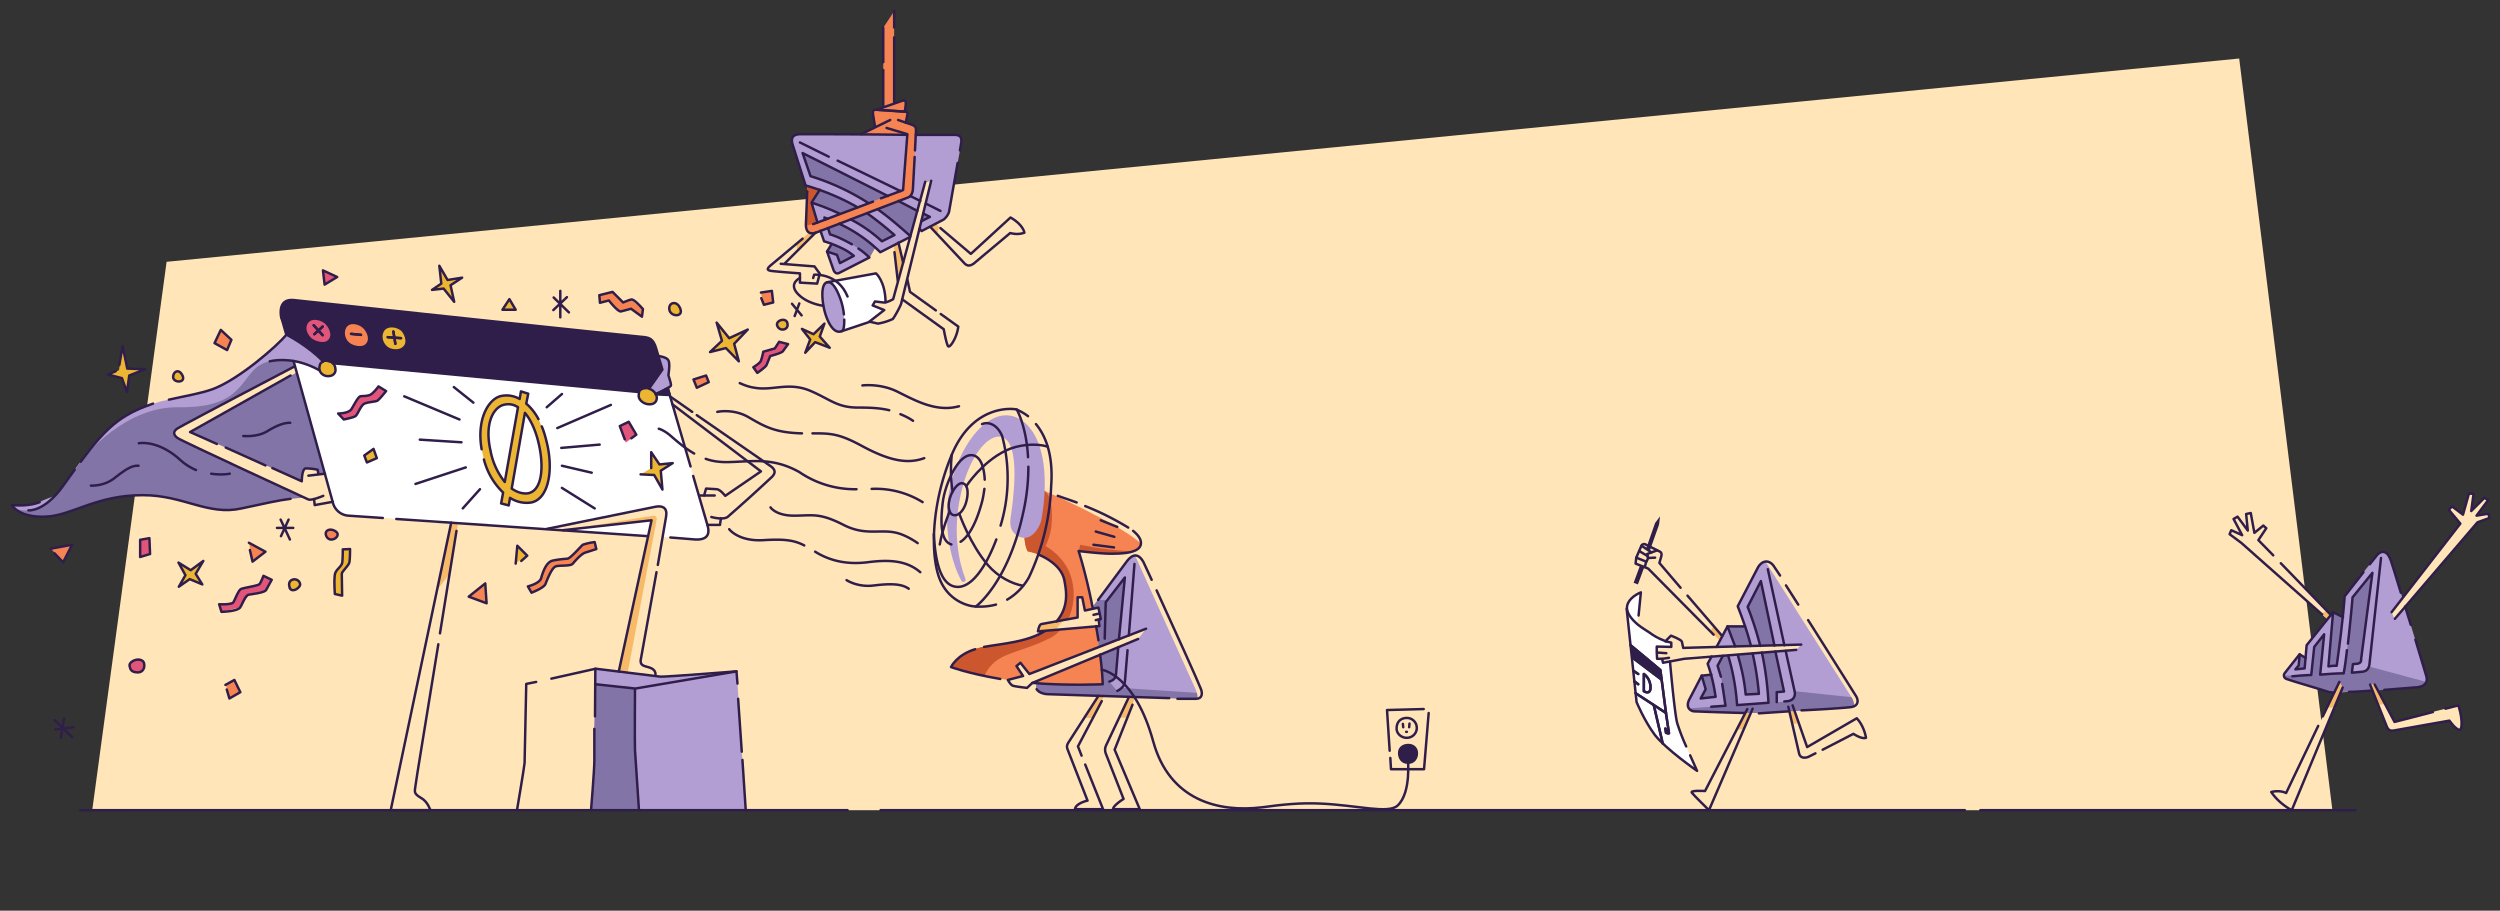 <svg xml:space="preserve" version="1.1" id="svg1490" width="756.3" height="275.5" xmlns="http://www.w3.org/2000/svg"><rect width="100%" height="100%" fill="#333333" stroke="none"/><style id="style1232">.st3{fill:#ffe5b8}.st4{fill:#b39ed3}.st5{fill:#8374a8}.st6{fill:#f58452}.st7{fill:#fff}.st9{fill:#e1557a}.st10{fill:#ecb532}.st11{fill:none;stroke:#2f1d4a;stroke-width:.75;stroke-linecap:round;stroke-linejoin:round;stroke-miterlimit:10}.st12{fill:#2f1d4a}.st13{fill:#f7ba69}.st14{fill:#cc562e}</style><path class="st3" d="M705.6 245.1H27.9L50.4 79.2l627-61.5z" id="bg_shape"/><g id="fill" transform="translate(-36 -223.6)"><path class="st4" d="M397.9 435h.3c.3-1.4-.7-3.3-.7-3.3l-18.1-40c-1.1 0-2 1-2.5 1.7l-8.8 11.7s-17.4 23.5-18 24.5c-1.1 1.6-.5 2.5-.5 2.5.7 1.1 2.4 1.5 3.2 1.5l36.9 1.2 2.5.1c3.1.1 5.3.2 5.7.1z" id="path1235"/><path class="st5" d="M397.9 435h.3c.1-.6 0-1.2-.1-1.8l-22.8-1.5c-.6.6-1.3 1-1.3 1l-2.4-2.9s1.8-.5 2-2l.7-8.4.2-2.5 1.8-18.6-5.2 6.8h-3l-18 24.5c-1.1 1.5-.5 2.5-.5 2.5.7 1.1 2.4 1.5 3.2 1.5h1.6l35.3 1.2 2.5.1c3.1.1 5.3.2 5.7.1z" id="path1237"/><path class="st4" d="M596.9 437.3c.1-1.4-.8-2.8-.8-2.8l-26-41c-.9 0-1.7.7-2.3 1.8l-6.1 11.7c.7 1.6 1.4 3.7 2.2 6h-5.3l-3.3 6.3-1.5 3-1.2 2.2 1 3.2-2.8.3-3.8 7.3c-1.2 2.5.6 3.4 1.6 3.5l15.2.5h4.4l9-.5 3.8-.2a553.4 553.4 0 0 0 15.9-1.3z" id="path1239"/><path class="st6" d="m356.9 414.1-5.4.5c-2.2 1.8-5.2 2.5-10.6 3.6-4.7 1-12.5.3-17.2 7 0 0 4.8 1.6 10 2.8 2.5.6 5 1 7.2 1.3l4.5-1.2-1.9-3 1.2-1 2.7 3.4 21-8.2c-.1-2-.5-4-.8-6.3zm-5.2-42.1-.2-.1s-.7.4-1.6 1.3c-1 1.1-2.4 3-3.2 6l-.4 1.7c-1.2 6.8.6 9.5.6 9.5s10.8 1.6 11.6 11.5c.3 4-.4 6.6-3 9.7l3.6-.6 3-.5-.1-6.1 1.4-.1.7 4 2.5-.6c-.1-1-3.5-14.7-4.3-17.3 0 0 11.5 1.4 16.5 0 1-.3 1.8-.7 2.1-1.3l.3-1c-5.9-5.7-28.5-15.8-29.5-16.1z" id="path1241"/><path class="st7" d="M528.1 407.8c-.2-2.5 2.3-4.2 4.2-5l-.7 7-.3 2.7c1.6 1.3 3.4 2.3 4.4 3a16 16 0 0 0 5.9 2.5v1.3h-4.3l-.1 1.7v1.9h1.6l.3 1.2 2.1-.4s1.4 15.9 2.1 18.7c.4 1.3 1.5 4.2 2.8 7l1.2 2.7 2 4.7s-9.4-6.7-12.7-11c-3.2-4.3-5.5-9.8-5.5-9.8l-3-28.2m-289.5-64.7-4.2-.3.3 1c0 1.5-1 2.2-2.4 2.2-1.2 0-3-1-3.1-2.6l.1-1.2-92.6-8.7c.6.6.8 1.4.8 2.2 0 .8-.6 1.8-2.3 1.7-1 0-2.1-.7-2.5-1.7l-.2-.1a25.4 25.4 0 0 0-7.7-2.8l12 43.2a5.2 5.2 0 0 0 4.6 3.6l10.4.7 4.1.3 76.1 5.2 6.7.4 7.5.5c5 .4 4.2-3 3.8-4.3l-4.3-14.8-.8-2.9-7-23.7" id="path1243"/><path class="st4" d="M132.7 335.6c.4 1.1 1.5 1.8 2.5 1.8 1.7 0 2.2-1 2.3-1.7 0-.8-.1-1.6-.8-2.2-.3-.3-.7-.5-1.2-.6-.7-.3-1.3-.2-1.8 0-4.6-4.8-11.1-8-11.1-8a73.5 73.5 0 0 1-22.3 16.4c-3.9 1.4-8.5 2-13.3 3.2l-2.3.5-2.5.8a34.9 34.9 0 0 0-10.5 5.1 57.4 57.4 0 0 0-11.4 12.4l-1.7 2.4-3.6 5-1.1 1.5-1.4 1.6h-.2c-1.5.3-4.4 1.7-4.4 1.7s-2.8 1.4-8.4.9c0 0 .3.6 1.2 1.3 1.4 1 4 2.4 8.9 2.2 8-.2 15.3-6.6 29.7-6.5 12.1 0 19.6 6.3 29.7 4 6.9-1.5 11.4-2.4 14.8-2.9 5.8-.7 12.5-.2 12.5-.2l-11.5-41.5c2.3.4 5 1.2 7.8 2.8z" id="path1245"/><path class="st5" d="M136.3 374.3s-6.7-.5-12.5.2c-3.4.5-7.9 1.4-14.8 2.9-10.1 2.3-17.6-4-29.7-4-14.4 0-21.7 6.3-29.7 6.5-4.8.2-7.5-1.1-8.9-2.2 1.3.2 2.7.4 4 .3 2.5-.2 5.2-2 7.6-4.2l1.6-1.6c3.6-4 6.2-8.5 6.4-8.9l.2-.3c1.8-2.2 13.6-16.4 29.4-16.2 17 .3 18.5-6.7 22.8-11.2 4.3-4.6 12-2.8 12-2.8z" id="path1247"/><path class="st4" d="m731.7 421.6-4.5 5.6c-.5.7-.3 1.5.5 1.8 1.2.5 12.3 3.7 13 4l1.4.2 4.5-.3 7-.4 3.7-.2 10-.8c2.1-.2 3.4-1.4 2.7-3.4l-6.4-21s-4.4-14.2-4.7-14.8c-.9-2-2.3-2.2-3.6-1l-2.4 3-7.6 9.6-.5 6.4-3-1.5-8 10s0 1.6-.3 3.8z" id="path1249"/><path d="m365.3 393.9 2 8.4 6.1-7.6c-4 0-8.1-.8-8.1-.8z" style="fill:none" id="path1251"/><path class="st9" d="M135 326.9c-1.1 1-3.7.5-5.2-.8-1.6-1.3-2.3-3.3-1.2-4.8 1.5-2.3 4.8-1 6 .3 1.2 1.3 2.2 3.8.5 5.3z" id="path1253"/><path class="st6" d="M146.7 328c-1.1 1-3.8.6-5.2-.5-1.6-1.3-2-3.6-1-5.2 1.4-2 4.6-1 5.8.4 1.2 1.3 2.2 3.8.4 5.3z" id="path1255"/><path class="st10" d="M158.1 328.7c-1.1 1-3.7 1-5-.2-1.7-1.4-2.1-3.6-1-5.2 1.2-1.9 4.5-1.4 5.9.2 1 1.2 1.9 3.8.1 5.2z" id="path1257"/><path class="st6" d="m348.3 430.2 20.5-8.5.8 9s-4.2.5-21.3-.5z" id="path1259"/><path class="st3" d="m368.4 411.4.2 1.6-13.2 1.1-5.3.5s.1-2 1-2.1l6.7-1.3 4.2-.8v-6l1.4-.1.7 4 4.2-.9.7 3.4zm392-.6 25-29.2 3.7-1.4-.3-1.2-3.6.6 3.5-4.8-1-.6-4 4 .6-5.2-1.4-.1-1.8 6.4-3.3-2.6-1 1 3.5 4.3-20.8 26.8zm-19.2-1.2-1.1 1.3-1.5-1.3-.4-.3-24.2-21.6-3.6-2.6.6-1.2 3.3 1.5-2.6-4.9 1.2-.7 3 4.2-.4-5 1.3-.3 1.2 6 2.7-2.2.8.8-2.3 3.6 4.5 4.6 2.4 2.5 13.8 14.2z" id="path1261"/><path class="st5" d="m733.5 422.6-.3 3.2-2.8.3 1-1.2.2-3.3zm11.3-12.3-1.9 14.6-2.5.3c.8-7.5 1.4-16.4 1.4-16.4zm-6.9 17.3 1.2-12.1-3 3.8-.9 8.5zm7.1-.4c.4-2 .7-4.3 1-6.9l.3-2c.8-6.9 1.4-14 1.4-14l6-7.4-3.4 26c0 .8 0 1.3-1.2 1.5h-1.3l-.3 2.7zm-172.2-8.4-4-19.4-4 7.8c1.2 3 2.6 7 3.8 11.8zm-6.6 2.4a89 89 0 0 1 2 12.3l-4.1.3c-.5-4.6-1.4-8.7-2.4-12.2z" id="path1263"/><path class="st3" d="M600.5 446.8c-1.3.5-3.8-1.2-3.8-1.2l-9.3 4.8-2.2 1a91.7 91.7 0 0 1-2.2 1.2c-1.4.5-2.4.1-2.7-1l-2.1-9-1.2-5.2 1.3-.4 1.9 5.4 2.5 7.2 15-8.7c2.3 2.4 2.8 6 2.8 6zm-34.2-8.8-2.7 6.1-10.7 24.6s-4.5-4.4-5.2-5.3c-.6-.8 4-.5 4-.5l9.5-18.5 3.3-6.3z" id="path1265"/><path class="st5" d="M553.7 427.8c.5 1.8 1 4 1.3 6.6l-4.5.5 1.5-2.8-1.2-4zm10.2-14.7a94.5 94.5 0 0 1 1.8 6h-4.8l-2.3-6z" id="path1267"/><path class="st11" d="m529.3 418.8 9 7.5 1.7 13-9.2-6" id="path1269"/><path class="st12" d="m529.3 418.8 9 7.5.4 3.4-9-6.8z" id="path1271"/><path class="st11" d="m536.3 436.9 2.7 11.6m1-9.1.9 6m-.9-.1-.2-1.3 1 1.5zm-6.7-17.8v5.2s1.8 1.2 2-.8c.2-3-2-4.4-2-4.4zm-2.9 2.2 1.2.9m-1.5-4.1 1.5 1" id="path1273"/><path class="st3" d="m557 416-.7 1.5-1.9-2-1-1-18.7-19-3.9-1.4.2-1.8 1.6-3.7c.2-.3.6-.6 1.2-.3l4.4 2.2c.5.3.5.7.4 1.3l-.6 2.1 6.4 7.5 2 2.4 8 9.2zm-174.3-2.2-35.3 13.7-2.7-3.4-1.2 1 2 3-4.6 1.2s.7 1.3 1.4 1.7c.7.3 4.4.7 4.4.7l1.6-1.5 32-13.3zm-6.8 51.5-5.4-13.9c-.4-1.3 0-1.8.4-3l3.6-7.7 3-6.3 2 .1-.9 2.3-1.5 3.9-3.9 9.6 7.6 18.1h-8.1c0-1.3 3.2-3.1 3.2-3.1zM239.4 345.8l26.8 20.3-10.8 7.5s-1.6-2-2.5-2l-3.3-.3-.6 2.1h-1.6l2.6 9h3.8l.3-2c.8 0 1.5-.1 2-.4l13.5-12.2c1.3-1.3 1-2.3-.8-3.4l-30-20.8zm-114.2-11.4s-33.4 17.5-35.5 18.8c-1.5 1-1.2 2 0 2.9s38.7 18.2 39.6 18.6c.3.1 1 0 1.7-.2l.2 1.9 5.5-1-2.4-8.5-2 .3-.2-1.5s-2.5-.5-3.6-.4c-1.1.1-1.2 3.9-1.2 3.9l-9-4-24.7-10.9 30.3-17 1.8-1zm49.4 47.4-.4 2.3-1 5.8-11.6 72c-.2 1.3-.3 2 1.8 3 2 1.2 2.8 3.8 2.8 3.8h-12l16.6-78.8 1.7-8.2zm63-2-2.7 14.7-.4 2.2-4.7 26.7c0 .8.1 1.4 1.5 1.8 1 .2 3 .6 3 2.4v.5l-8.4-1-2.7-.4 9.6-44.3.2-1.3-26.7 2.9-4.9-.3 32.8-6.8c2-.4 3.8.2 3.3 3z" id="path1275"/><path class="st4" d="M261.6 468.7h-46.8s1-12.1 1-15v-9.6l.1-3.8.2-9.6v-4.8l19.7 2.4c1.5.1 23-1.6 23-1.6l.3 3.7.3 4.6 1 16 .2 2.5z" id="path1277"/><path class="st11" d="m130.9 322 2.7 3m-2.5-.3 2.5-2.3m8.6 2.2 3 .3m9.8-1 .6 3.7m-2.3-2 4 .3" id="path1279"/><path class="st10" d="M182.4 362.6a21 21 0 0 0 5.8 10l-.6 3.3 2.3.6.4-2.3a9.1 9.1 0 0 0 6.5 1.4c5.1-1.1 6.8-9.7 4.5-18.6-.4-1.6-.8-3-1.4-4.4l-1-2.2c-1-1.9-2.3-3.5-3.7-4.7l.6-3-2.2-.7-.4 2.3a7.9 7.9 0 0 0-5.6-.9c-3.7.8-7.5 6.8-5.9 16.1zm2-2.6c-2-8.8 1.2-13.5 4.3-14 1.4-.3 2.8 0 4 .8l-4 22.6a21.4 21.4 0 0 1-4.3-9.4zm11.5 12.8c-1.5.3-3.4-.2-5.1-1.4l4-22.9c1.7 2 3.2 5.2 4.1 9 1.8 7.5 1 14.4-3 15.3z" id="path1281"/><path class="st3" d="m364.3 454.9 5.3 13.5h-8.4c.2-1.8 3.8-2.6 3.8-2.6l-6-15.4c-.4-1-.2-1.5.3-2.4l4.6-7.1 4.4-6.8h1.8l-.8 1.5-2.7 5.2-4.5 8.6 1 2.8z" id="path1283"/><path class="st5" d="m753.6 432.5 3.7-.2 10-.8c1.4-.1 2.4-.7 2.7-1.6l-17.4-4.7c-.2 1.6-2.5 1.7-2.5 1.7L727 428c0 .4.3.7.8 1l13 3.8c.6.2 1 .3 1.4.2l4.5-.2c2 0 4.5-.2 7-.4z" id="path1285"/><path class="st3" d="M780 444.4c-1.2-.2-3-2.8-3-2.8l-17 3c-1 .2-1.6-.4-1.9-1l-2.6-6.8-2.4-6.1h1.3l3.2 6 2.8 5.2 19.3-4.9s.5 1.4.8 3.2c.3 2 .3 4.2-.4 4.2zm-35.3-12.8-2.5 6-12.9 31.1s-3.8-1.9-6.2-5.6c0 0 2.4-.6 4.5.3l12.4-25.7 3.7-7.8z" id="path1287"/><path class="st4" d="M234.4 342.8c.2.3.3.7.3 1 0 1.5-1 2.2-2.4 2.1-1.2 0-3-1-3.1-2.5l.1-1.2c.3-.8 1.1-1.2 2.2-1.2l.9.1 4-5.7-1.2-4s2.5.2 3 1.2c.6 1 0 4.6 0 4.6l.8 3c.1.6-4.6 2.6-4.6 2.6z" id="path1289"/><path class="st10" d="M229.3 342.3c.3-.9 1.1-1.3 2.2-1.3l1 .1c1.1.4 2.1 1.5 2.2 2.8 0 1.4-1 2.1-2.4 2-1.2 0-3-1-3.1-2.5l.1-1.1m-92.6-8.8c-.3-.3-.7-.5-1.2-.6-.7-.2-1.3-.2-1.8 0-.6.3-1 .9-1 1.4-.5 1.8 1 3.1 2.5 3.1 1.7 0 2.2-1 2.3-1.7 0-.8-.1-1.6-.8-2.2z" id="path1291"/><path class="st3" d="m579.4 420.2-33.9 2.7-6.4 1.2-.3-1.2h-1.5l-.1-2v-1.7l4.4.1V418l-1.8-.4 1.7-1.7s3 1.1 3.3 1.8l.4 1.9 35.7-1z" id="path1293"/><path class="st13" d="m174.6 381.8-.4 2.3-2.1 13-3.9 5 4.3-20.4z" id="path1295"/><path class="st14" d="m351.5 414.6 5.4-.5c-1 1-2 2-3.4 2.6-10 5-16.2 4-19.7 11.3-5.3-1.2-10.1-2.7-10.1-2.7 4.7-6.8 12.5-6.2 17.2-7.1 5.4-1 8.4-1.8 10.6-3.6zm7.6-3.6-3.6.6c2.7-3.1 3.4-5.7 3-9.8-.8-9.8-11.6-11.4-11.6-11.4s-1.8-2.7-.6-9.5c0-.6.2-1.2.4-1.8.8-2.9 2.1-4.8 3.2-5.9.9-1 1.6-1.3 1.6-1.3h.2c.8.4 3.1 2.2 2.4 10.6-.3 3.5-1.8 6.3-1.8 6.3s6.3 3.2 8 10.3c1 4.1.5 8.5-1.2 11.9z" id="path1297"/><path class="st4" d="M345 350.7c-9.1-6-19.3 7.5-21.9 21.9-1.6 8.9 0 20 3.8 26.8.4.6 1.4.1 1.2-.6-2-5.1-4-14-1.5-25.4 2.5-11.7 8.1-18.2 12-17.7 7 1 3.4 22.3 3.2 24-.6 3.3.3 5.3 2.6 6.3 3.6 1.5 6.1-2.8 6.6-5 2-10.5 1.8-25-6-30.3z" id="path1299"/><path class="st14" d="M378.8 390.4c-5 1.4-16.5 0-16.5 0l.5-2s7.6 1.7 16 2z" id="path1301"/><path class="st13" d="m206.3 384 26.7-3-.3 1.4-9.5 44.3 2.7.3 8.8-46.4a1 1 0 0 0-1-1zM370 434.2l-.8 1.5-2.7 5.1h-2.7l4.4-6.7zm9.4.3-.9 2.3-1.5 3.9h-2.6l3-6.3zm-21.7-23.3-2.4 3-5.3.4s.1-2 1-2.1l6.7-1.3zM566.3 438l-2.7 6.1-2.4.3 3.3-6.3zm13.9 4.4-2 .2-1.2-5.2 1.3-.4zM557 416l-.7 1.5-1.9-2-1-1 1-1.5zm200.6 20.6-2.1.2-2.4-6.1h1.3zm-12.9-5-2.5 6-2.2.1 3.7-7.8zm-3.5-22-1.1 1.3-1.5-1.3-.4-.3 1.7-1z" id="path1303"/><path class="st5" d="M596.9 437.3c.1-1.4-.8-2.8-.8-2.8l-17.1-1.8c.3 1.2-.1 2.7-2 3l-1.1.2-2.2.1-.2-3 2.3-.2-2.6-12-4.1.2c1 4.6 1.8 9.7 2 15.2l-9.5.7a67 67 0 0 0-2.7-15h-1.7l-1.5 3 .9 3.4.4 2.2 1 6.6-4.3.3-6.7.5c.4.6 1 .9 1.6.9l15.2.5h4.4l9-.5 3.8-.2a553.4 553.4 0 0 0 15.9-1.3zm-367.6 31.4h-14.5s1-12.1 1-15v-9.6l.1-3.8.2-9.6 12 1.2s-.1 15.9 0 18.7l1.2 18.1z" id="path1305"/></g><g id="sparkle_fill" transform="translate(-36 -223.6)"><path class="st10" d="m92.1 397.6-2.1-3.8 3.7 2.3 3.8-2.8-2.3 3.9 2 3.2-3.8-1.6-3.3 2.3z" id="path1308"/><path class="st6" d="m112.4 393.5 3.9-3-5-2.7z" id="path1310"/><path class="st9" d="m102.3 406.4 4.3-.6 2.3-4 5.6-1.4 1.2-2.5 2.5 1.2-1.7 3-5.2 1.4-2.6 3.8-5.7 1.4z" id="path1312"/><path class="st6" d="m104.3 430.7 2.6-1.5 1.8 3.7-3.3 1.9zm-53-41.2 6.5-1.2-2.7 5.3z" id="path1314"/><path class="st9" d="M78.4 392v-5.2l2.8-.5.2 4.8z" id="path1316"/><path class="st6" d="M135 386c-1.4-1.9.8-3 2.6-1.7s-1.4 3.6-2.7 1.7z" id="path1318"/><path class="st10" d="M139.7 389.7s0 3.2-.2 4.3c-.4 1-1.5 1.6-2 2.7-.6 1-.2 6.6-.2 6.6l2.2.4-.1-6.4c-.2-.8 2-2.5 2.3-3.7.2-1.1.2-4 .2-4z" id="path1320"/><path class="st6" d="m177.8 404 5.4 2-.4-6z" id="path1322"/><path class="st10" d="m192 394 .5-5.4 3 3zm-45-30.5-.8-2.1 2.8-2 1 2.8z" id="path1324"/><path class="st9" d="m140 350.6 3.5-1 2.6-3.8 4.1-1 2.6-2.9-2.3-1.4-2 2.2-3.5.8-2.7 3.9c-.9 1.3-4 1.3-4 1.3zm85.3 6.9-1.8-5 2.6-1.2 2.4 3.8z" id="path1326"/><path class="st10" d="M233 365.2v-4.8l2.5 3.7 4-.4-3.6 2.3.4 5.7-2.4-4.4-4.1-.2zM73 328.4l1.5 6.8 5.4.2-4.8 1.9-.7 5-1.5-4.2-4.2-1.1 3.3-1.4zm15.4 9.5c-.2-1.7 1.7-2.8 2.8-.6s-2.6 2.3-2.8.6z" id="path1328"/><path class="st6" d="m104.7 329.6-3.8-2.1 1.9-4 3.2 3z" id="path1330"/><path class="st9" d="m133.8 305.5.4 4.3 3.8-2.3z" id="path1332"/><path class="st10" d="m166.7 311.4 2.8-1.9-.6-5.4 2.5 4.3 4.4-.7-3.5 2.3 1.1 5-3.2-4zm21.3 6 2.1-3.2 1.9 3.2z" id="path1334"/><path class="st6" d="m217.5 315.3 2.7-.7 3.7 3.3 3-.8 3.3 2.4.3-2.3-3.4-2.8-2.7.8-3.1-3.2-4 1z" id="path1336"/><path class="st10" d="M238.5 317.4c-.4-2.2 2.3-3 3.3-.3 1 2.6-2.9 2.5-3.3.3z" id="path1338"/><path class="st6" d="m246.8 341-1-2.5 3.8-1.2.8 2z" id="path1340"/><path class="st10" d="m250.8 330.2 3.6-3.4-1.6-5.5 3.8 4.7 5.6-2.5-4.1 4.2 1.4 5.3-3.9-4z" id="path1342"/><path class="st6" d="m266.2 312.2 3.3-.5.4 3.5-2.9.7z" id="path1344"/><path class="st10" d="M271.2 322.4c-.9-1.7 2.6-2.9 3-.9.5 2-2.2 2.6-3 .9z" id="path1346"/><path class="st9" d="M263.9 334.8s1.8-1.1 2.2-1.8c.4-.8.8-2.9.8-2.9l3.5-1 1.3-2 2.7.7-1.6 2.2-3.8 1.4-1.1 2.7c-.3.7-2.8 2.4-2.8 2.4z" id="path1348"/><path class="st10" d="m279.6 330.4 1.5-4-2.5-3.2 3.5 1.6 3.3-3.2-1.4 3.9 3 3.4-4.4-1.7z" id="path1350"/><path class="st6" d="M195.7 401s3.6-1 4-2.6c.7-2.4 1.7-4.9 3.5-5.3 1.8-.4 3.5-.5 4.5-.6.9-.1 4-3.7 4.6-4.2a17 17 0 0 1 3.6-.8l.5 2.1-3.1 1c-1.4.3-3.3 2.6-4 3.4-.6.9-4.4.4-5.3.9-1.2.6-2.5 4.1-3 5.3-.5 1.2-4.2 2.6-4.2 2.6z" id="path1352"/><path class="st10" d="M123.6 401.4c.6 1.4 2.4.6 3.1-.6.4-.7-.5-2.2-2-1.9-1.6.4-1.3 2-1 2.5z" id="path1354"/><path class="st9" d="M75.2 425c.2.9.4 1.8 2.5 1.8 2.2 0 2.3-2.6 1.5-3.3-1.5-1.2-4.2.2-4 1.4z" id="path1356"/></g><g id="sparkle_strokes" transform="translate(-36 -223.6)"><path class="st11" d="m92.1 397.6-2.1-3.8 3.7 2.3 3.8-2.8-2.3 3.9 2 3.2-3.8-1.6-3.3 2.3zm19.5-7.6.8 3.5 3.9-3-5-2.7m-9 18.6s3.8.2 4.3-.6 1.5-3.6 2.3-4 5.2-1 5.6-1.5c.4-.4 1.2-2.5 1.2-2.5l2.5 1.2-1.7 3.1c-.5.8-4.1 1.2-5.2 1.4-1.1.2-1.8 2.5-2.6 3.8-.8 1.3-5.7 1.4-5.7 1.4zm21.3-5c.6 1.4 2.4.6 3.1-.6.4-.7-.5-2.2-2-1.9-1.6.4-1.3 2-1 2.5zM75.2 425c.2 1 .4 2 2.5 2 2.2 0 2.3-2.7 1.5-3.4-1.5-1.2-4.2.2-4 1.4zm29 5.8 2.7-1.5 1.8 3.7-3.3 1.9-.8-2.7m-52.1 9.2 5.3 5.2m-2.4-5.6-1 5.8m-1.7-2.5 5.5-.7m-6.9-54 6.5-1.2-2.7 5.3-2.6-2.7m25.9 1.1v-5.2l2.8-.5.2 4.8zm42.5-11.3 2.8 6m-.4-6-2.3 5m-1.2-2.5h4.9m10.2 2.8c-1.2-1.9.9-3 2.7-1.7 1.8 1.3-1.4 3.6-2.7 1.7zm4.8 3.7s0 3.2-.2 4.2c-.4 1.1-1.5 1.7-2 2.8-.6 1-.2 6.5-.2 6.5l2.2.5-.1-6.4c-.2-.8 2-2.5 2.3-3.7.2-1.1.2-4 .2-4zm38.1 14.3 5.4 2-.4-6zm14.2-10 .5-5.4 3 3-1.8 1.6m2 7.7s3.6-.9 4-2.5c.7-2.4 1.7-4.9 3.5-5.3 1.8-.4 3.5-.5 4.5-.6.9-.1 4-3.7 4.6-4.2a17 17 0 0 1 3.6-.8l.5 2.1-3.1 1c-1.4.3-3.3 2.6-4 3.4-.6.9-4.4.4-5.3.9-1.2.6-2.5 4.1-3 5.3-.5 1.2-4.2 2.6-4.2 2.6zM147 363.5l-.8-2.1 2.8-2 1 2.8zm-7-13s3-.6 3.5-1c.7-.4 1.5-3 2.6-3.7 1-.6 3.4-.6 4.1-1 .7-.5 2.6-2.9 2.6-2.9l-2.3-1.4s-1 1.4-2 2.2c-1 .9-2.8.6-3.5.8-.7.2-1.9 2.6-2.7 3.9-.9 1.3-4 1.3-4 1.3zm85 6-1.5-4 2.7-1.3 2.3 3.9-1.5 1.1m6 9v-4.8l2.5 3.7 4-.4-3.6 2.3.5 5.7-2.5-4.4-4.1-.2M72.1 334l1-5.7 1.4 6.8 5.4.2-4.8 1.9-.7 5-1.5-4.2-4.2-1.1 2.3-1m17.4 2c-.2-1.8 1.7-3 2.8-.7s-2.6 2.3-2.8.6zm16.3-8.4-3.8-2.1 1.9-4 3.2 3zm29-24.1.5 4.3 3.8-2.3zm33 5.9 2.8-1.9-.6-5.4 2.5 4.3 4.4-.7-3.5 2.3 1.1 5-3.2-4zm21.3 6 2.1-3.2 1.9 3.2zm17.5-5.7v8m-2-6 4.6 4.5m-4.7-.7 4.1-3.9m10 1.7 2.7-.7s2.8 3.6 3.7 3.3l3-.8 3.3 2.4.3-2.3s-2.5-2.9-3.4-2.9c-.5 0-2.6.9-2.6.9l-3.2-3.2-4 1zm21 2.1c-.4-2.2 2.3-3 3.3-.3 1 2.6-2.9 2.5-3.3.3zm8.3 23.6-1-2.5 3.8-1.2.8 2zm4-10.8 3.6-3.4-1.6-5.5 3.8 4.7 5.6-2.6-4.1 4.3 1.4 5.3-3.9-4zm15.4-18 3.3-.5.4 3.5-2.8.7-.8-2m4.9 8.5c-.9-1.7 2.6-2.9 3-.9.5 2-2.2 2.6-3 .9zm4.4-6.8 2.9 3.5m-.7-3.6-1.4 3.8m-12.5 15.5s1.8-1.1 2.2-1.8c.4-.8.8-2.9.8-2.9l3.5-1 1.3-2 2.7.7-1.6 2.2c-.6.6-3.8 1.4-3.8 1.4l-1.1 2.7c-.3.7-2.8 2.4-2.8 2.4zm15.7-4.4 1.5-4-2.5-3.2 3.5 1.6 3.3-3.2-1.4 3.9 3 3.4-4.4-1.7z" id="path1359"/></g><g id="fan_motion_lines" transform="translate(-36 -223.6)"><path class="st11" d="M299.7 371.5a27 27 0 0 1 15.4 4m-65.6-13.1c1.9.7 4 1 6.3 1 7.7-.1 13.7-1.6 22 3a29.8 29.8 0 0 0 17.3 5.2m-59.8-18.3c1 .3 2.2 1 3.3 1.9 2.3 2 4.6 4 7.4 5.6m35.8-6.1c5.5 0 8 0 15.3 4 8.6 4.6 13.8 5.2 18.5 3.5m-62.6-14s4.9-1.1 9.6 1.7c4.8 2.8 8 4.6 16 4.8m29.8-5.8c1.2.5 2.5 1.1 3.8 2m-52.4-11.4c1.3.6 2.9 1.2 4.5 1.4 5.5 1 10.3-1.9 17 1 6 2.6 8 5 14.3 5 3.5 0 6.4.1 9.4.8m-8.1-7.5s5.4-.7 10.6 1.9c5.3 2.6 11.7 6.3 18.6 4.4m-57 30.6s1.6 2.5 7.1 2.5 7.6-1 15 2.8c6.5 3.3 10.7 1.3 15.6 2.3 3.4.7 6.8 3.2 6.8 3.2m-31 2.6c4.8 3 10.1 3.9 15.8 3.2 6.2-.8 11.7-.7 16 3m-57.8-13s2.8 3.8 10.5 3.3c6.5-.4 9.3.1 12.2 1.6m12.8 10.5s3.4 2.3 8.4 1.6c5-.6 8.3-.5 10.4 1" id="path1362"/></g><g id="strokes" transform="translate(-36 -223.6)"><path class="st11" d="m579.4 420.2-33.9 2.7-6.4 1.2-.3-1.2h-1.5l-.1-2v-1.7l4.4.1V418l-1.8-.4 1.7-1.7s3 1.1 3.3 1.8l.4 1.9 35.7-1m178.6-9.8 20.8-26.8-3.5-4.2 1-1 3.3 2.5 1.8-6.4 1.4.1-.7 5.2 4-4 1.1.7-3.5 4.7 3.6-.6.3 1.3-3.6 1.3-25 29.2M726 394l15 15.5m-2.5 0L714 387.8l-3.5-2.6.5-1.2 3.3 1.5-2.6-4.9 1.2-.7 3.1 4.2-.5-5 1.4-.3 1.1 6 2.7-2.2.9.8-2.4 3.6 4.5 4.6M772 439l-11.6 3-6-11.3" id="path1365"/><path class="st11" d="m753 430.7 5.1 12.8c.3.7.8 1.3 2 1.1l16.9-3s1.8 2.6 3 2.8c.8 0 .8-2.2.5-4.2-.3-1.8-.8-3.2-.8-3.2l-3.9 1m-10.5-25.4-1.7-5.5" id="path1367"/><path class="st11" d="m757.3 432.3 10-.8c2.1-.2 3.3-1.4 2.7-3.4l-3.3-11m-20.1 15.8c2 0 4.5-.2 7-.4m-2.6-35.8-5.7 7.3s-.3 6-2.4 21c-1 0-1.4 0-2.5.2l1.4-16.4-8 10-.6 7-2.8.3 1-1.2.3-3.4-4.5 5.7c-.5.6-.3 1.5.5 1.8 1.2.5 12.3 3.7 13 4l1.4.1m20.2-30.2c-1.7-5.5-3-10-3.4-10.6-.9-2-2.3-2.2-3.6-1l-2.4 3" id="path1369"/><path class="st11" d="M746 420.3c-.3 2.6-.6 5-1 7-2.2 0-4.7.2-7.1.4l1.2-12.2-3 3.8-.9 8.5c-3 .1-5.7.4-5.7.4m26.8-35.8-3.5 32.2c-.2 1.3-.8 2-2 2.2l-3.3.3.3-2.6 1.3-.1c1.1-.2 1.2-.7 1.2-1.5l3.4-26-6 7.4s-.6 7.1-1.4 14m-7.6 22 5-10.4m1 1.7-15.4 37.1s-3.8-1.9-6.2-5.5c0 0 2.4-.7 4.5.3l9.7-20.3M557 430.5l1 6.6-4.3.3m3.5-15.4-1.6 3 1 3.3M569 421c1 4.5 1.7 9.7 2 15.2l-9.5.7a67 67 0 0 0-2.7-15m14-3-4.1-19.5-4 7.8c1.2 3 2.6 7 3.8 11.8m5 17v-3l2.2-.2-2.6-12.1m3.1-.2 2.7 12.2c.3 1.2-.1 2.7-2 3l-1.1.1m-5-40 5 23m1.3 20-9 .6m14.9-28.2a7705.6 7705.6 0 0 1 14.5 23c.8 1.3.7 3-1.5 3.3-1.2.2-8.3.7-15 1m-4.7-37.8 3.7 5.8" id="path1371"/><path class="st11" d="M565.7 419c-1.3-5-2.9-9.1-4-12l6.1-11.7c1.2-2.1 3.2-2.5 4.7-.6l2 3m-12.8 24c1 3.4 2 7.5 2.4 12l4-.2a88.8 88.8 0 0 0-1.9-12.2m-10.9-2 3.3-6.2 2.3 6m26.5 31.3 9.3-4.8s2.5 1.7 3.8 1.2c0 0-.5-3.5-2.8-5.9l-15 8.7-4.4-12.6" id="path1373"/><path class="st11" d="m577 437.4 3.3 14.3c.3 1 1.3 1.4 2.7.9l2.2-1.1m-19-13.5L553 468.7s-4.5-4.4-5.2-5.3c-.6-.8 4-.5 4-.5l12.8-24.8m-24.7-20.5c-1-.4-2.5-1-4-2-1-.8-2.9-1.8-4.5-3.1-1.6-1.4-3-3-3.2-4.7-.2-2.5 2.3-4.2 4.2-5l-.7 7m5.6 11.2 2.8.2m-1.2 1.7 2-.3" id="path1375"/><path class="st11" d="M563.8 439.3a960 960 0 0 1-15.2-.5c-1 0-2.8-1-1.6-3.5l3.8-7.3 1.2 4.1-1.5 2.8 4.5-.5c-.6-4.2-1.5-7.5-2.4-10l1.2-2.2m-7.7 27.2a64.8 64.8 0 0 1-2.7-7c-.8-2.8-2.2-18.7-2.2-18.7" id="path1377"/><path class="st11" d="m528.1 407.8 3 28.2s2.3 5.6 5.5 9.9c3.3 4.3 12.8 10.9 12.8 10.9l-2.1-4.7" id="path1379"/><path class="st11" d="m529.3 418.8 9 7.5 1.7 13-9.2-6" id="path1381"/><path class="st12" d="m529.3 418.8 9 7.5.4 3.4-9-6.8z" id="path1383"/><path class="st11" d="m536.3 436.9 2.7 11.6m1-9.1.9 6m-.9-.1-.2-1.3 1 1.5zm-6.7-17.8v5.2s1.8 1.2 2-.8c.2-3-2-4.4-2-4.4zm-2.9 2.2 1.2.9m-1.5-4.1 1.5 1m14.9-23.7L557 416m-2.6-.4-19.8-20-3.8-1.5.2-1.8 1.6-3.7c.2-.3.7-.6 1.2-.3l4.4 2.2c.5.3.5.7.4 1.3l-.6 2.1 6.4 7.5" id="path1385"/><path class="st11" d="m531 392.3 3 1.2-.4 1.6m3.7-5-3 1.1.3 1.2 2.1-.1" id="path1387"/><path class="st11" d="m531.9 390.3 2.5 1.5.2.6-.5 1.1m-1.5-4.8 3 2" id="path1389"/><path class="st12" d="m534 389.5 2.7-7.7 1.5-2-.3 2.5-2.9 8.2zm-1.8 5-2 5.4 1.3.5 2-5.4z" id="path1391"/><path class="st11" d="m741.8 408.8 3 1.5m-13.1 11.3 1.8 1M550.8 428l2.9-.3m4.9-14.6h5.3m-271.5 55.6H60.3m570.1 0h-328m332.7 0h113.5M349.4 351.9c2.8 3.4 5.3 9.1 4.6 18.7a71 71 0 0 1-6.7 27.6 18 18 0 0 1-6.6 6.8m-3.4 1.5a19 19 0 0 1-7 .5s-6.7-.7-9.8-7.7-3-22.9 3.5-38.3c6.5-15.4 18.8-13.8 19.6-13.5.3.2 1.7.7 3.4 2" id="path1393"/><path class="st11" d="M355.6 411.6c4.1-4.7 2.8-10 2.4-12.4-1-5.3-7.8-7.8-7.8-7.8M369 381l5 2m-6.5 1.4 5.6 1.6m-6.3 2.4 6.2.8m-35.6-2.4c-3.2 8.5-7.7 15-12.3 14.3-4.9-.7-6.2-8.7-6.6-15.9m14.6-33.3c1.8-.8 4.6 0 6.1 3.7a49.6 49.6 0 0 1-.5 27m8.4-17.8c0 4.1-.4 9-1.7 14.5-4.6 20.8-14.2 27.8-14.2 27.8m12.4-59.6s2.9 5 3.4 14.4m-23.8 13c.8-3.2 2.8-5.4 4-5.1 1.8.4 1.8 3.4 1 6-.8 2.5-2.4 4-3.8 3.6-1.2-.3-1.7-2.3-1.2-4.4z" id="path1395"/><path class="st11" d="M333.8 371.5c-.2 1.4-.4 2.8-.8 4.2-2 7.3-4.4 10.5-6.4 11.8m-2.8.8a2.2 2.2 0 0 1-.5-.2c-1.4-.7-3.4-2.9-2-13.2.8-5 4.4-13.5 8.4-13.6 2.7-.1 4 3.2 4.2 7.4" id="path1397"/><path class="st11" d="M326.2 379s3.2 9.2 8.7 15.6c3 3.5 7.4 5.7 10.6 6.2m-17.2-30.1s4.7-7.3 12-10.8c3.7-1.8 9-2.3 12.6-1.2m-29 2.6c-.3 3-.4 7.2.3 11m-.9 6s-2.2 5.2-3 10m69.4 46.5-36.9-1.2c-.8 0-2.5-.4-3.2-1.5m36.3-29.9c5.1 11.1 13 28.6 13.3 29.6.6 1.3.7 3.1-1.3 3.2h-5.7m-24-29.9 8.7-11.7c.8-1 2.9-3.5 5 .2l2.5 5.4m-34.3 15.6 18.5-1.6-.2-1.6.6-.6-.7-3.4-4.1.9-.8-4H362v6.1l-11 2c-.7.2-1 2.2-1 2.2zm-16.4 4.7c5.4-1 13-1.4 18.6-4.9M338.6 429c-9.9-1.7-14.9-3.6-14.9-3.6s1.7-3.7 7.3-5.4" id="path1399"/><path class="st11" d="M378.8 384.2c1.7 1.4 2.6 2.8 2.3 4.2-.7 2.7-6.3 2.7-9.3 2.7s-9.5-.8-9.5-.8 2.3 7 4.3 17.4m-2.3-31a84.5 84.5 0 0 1 13 6.5m-21.3-9.6 5.7 2m7.3 35.2-1.5.4m1.1-2-1.8.4m15.9 4.2-35.3 13.7-2.7-3.4-1.2 1 2 3-4.6 1.2s.7 1.3 1.4 1.7c.7.3 4.4.7 4.4.7l1.6-1.5 32-13.3" id="path1401"/><path class="st11" d="M368.8 421.6c.4 3 .7 6 .8 9 0 0-10.6.5-21.3-.4m19.3-17.2.7 4.3m8.8 3-.8 9.6c-.2 1.8-2.3 2.7-2.3 2.7m5.2-38.4-1.7 21.6m-3 1.2 1.8-18.7-5.8 7.5-.3 11m1.4 13s1.8-.4 2-2l.7-8.4" id="path1403"/><path class="st11" d="M369.3 426.2s10 1.4 15.6 21.8c4.9 17.6 19.5 21.5 33.1 19.8 5.8-.8 11.5-1.4 17.5-1.1 11.2.5 20.5 3.2 23.3.6 4.2-3.9 3.1-14.1 3.1-14.1" id="path1405"/><path class="st12" d="M462 448.6c2.3 0 3.1 1.8 3 3 0 1.4-1 3.2-3.1 3.1-2 0-3-1.6-3-3.3 0-1.6 1.2-2.8 3.2-2.8z" id="path1407"/><path d="M458.5 444c0-2.4 1.7-3.3 3.3-3.2a3 3 0 0 1 2.8 3.2 3 3 0 0 1-3.1 2.8c-1.5 0-3-1.2-3-2.8z" style="fill:none;stroke:#2f1d4a;stroke-width:.75;stroke-miterlimit:10" id="path1409"/><path class="st11" d="M461.4 445h.2m-1.2-2.4.1 1m1.8 0 .1-1.1m-5.8 10.4.2 3.4h10l1.4-17m-1.5-1.2-11.1.3.8 12.3m-93.2 1.5-1.1-2.8 7.2-13.7" id="path1411"/><path class="st11" d="m368.3 434.1-9 14c-.5.8-.7 1.3-.3 2.3l6 15.4s-3.6.8-3.8 2.6h8.5l-5.4-13.5m13.2-20.4-6.6 14c-.5 1-.8 1.7-.4 3l5.4 13.8s-3.1 1.9-3.2 3.1h8.1l-7.6-18 5.4-13.6m-132.9-69.2 4.3 14.8c.4 1.4 1.2 4.7-3.8 4.4l-7.4-.6M238 341l6.9 23.7m-89 15.9 76.1 5.2m-107.2-53 12 43.2a5.2 5.2 0 0 0 4.6 3.6l10.4.7m95.6-6.8h4.8" id="path1413"/><path class="st11" d="m249 373.5.6-2.1 3.3.2c1 .1 2.5 2 2.5 2l10.8-7.4-26.8-20.3" id="path1415"/><path class="st11" d="m246.8 349.2 22 15.2c1.7 1.1 2 2.1.8 3.4a504.4 504.4 0 0 1-13.5 12.2c-1.5 1-4.9 0-4.9 0m-12.4-36.4 6.6 4.6" id="path1417"/><path class="st11" d="M250 382.4h3.8l.3-2m-135.7-15.2 8.9 4s0-3.8 1.2-3.9a19 19 0 0 1 3.6.4l.2 1.2m-28-7.9 12 5.4m7.6-27.2-30.4 17.1 8.1 3.6m27.7 9.6 5-.6" id="path1419"/><path class="st11" d="M125.2 334.4s-33.4 17.5-35.5 18.8c-1.5 1-1.2 2 0 2.9s38.7 18.2 39.6 18.6c1 .4 4.5-1.1 4.5-1.1" id="path1421"/><path class="st11" d="m131 374.6.2 1.8 5.5-1m32.4 39.8 5-31" id="path1423"/><path class="st11" d="m172.5 381.7-18.3 87h12s-.8-2.6-2.8-3.7c-2.1-1.2-2-1.8-1.8-3.1 0-.7 3.7-22.9 7-43.4m66-21.8-4.8 26.7c0 .8.1 1.4 1.5 1.8 1 .3 3 .6 3 2.4m-32.9-44 32.9-6.7c2-.4 3.7.2 3.2 3l-2.5 14.6M206.3 384l26.8-3m0 0-9.9 45.7m37.4 26.8 1 15.2m-2.3-33.7 1.1 16" id="path1425"/><path class="st11" d="m202.8 428.9 13.4-3 19.6 2.4c1.5.1 23-1.6 23-1.6l.3 3.7m-66.7 38.3s2.2-13 2.3-14.3l.5-23.9 3-.6" id="path1427"/><path class="st11" d="m216 440.3.1-14.4m-1.3 42.8s1-12.1 1-15v-9.6m.4-13.5 12 1.3 30.6-5.2m-30.7 5.2s-.1 15.9 0 18.7l1.2 18.1M48 375.5s-2.9 1.4-8.4.9c0 0 2 3.8 10 3.5 8.1-.2 15.4-6.6 29.7-6.5 12.2 0 19.7 6.3 29.8 4 7-1.5 11.4-2.5 14.8-2.9m-36.8-30c4.8-1.1 9.4-1.8 13.3-3.2 8-3 19.5-13.1 22.3-16.5m-62.3 38.5c3.7-5 7.3-9.4 11.4-12.4 3.4-2.5 7-4 10.5-5.2" id="path1429"/><path class="st11" d="M44.6 378s4.8.5 10.4-7.3l3.6-5m59-32.8c2.7-.6 8.3-1 15 2.7" id="path1431"/><path class="st11" d="M133.7 333c-.6.2-1 .8-1 1.3-.5 1.8 1 3.1 2.5 3.1 1.7 0 2.2-1 2.3-1.7 0-.8-.1-1.6-.8-2.2m97.7 9.3s4.7-2 4.6-2.7c0-.6-.8-3-.8-3s.6-3.5 0-4.5c-.5-1-3-1.3-3-1.3" id="path1433"/><path class="st11" d="M232.4 341.2c1.2.4 2.2 1.4 2.3 2.7 0 1.4-1 2.1-2.4 2-1.2 0-3-1-3.1-2.5l.1-1.1" id="path1435"/><path d="M234.5 329c-.9-3.1-2.2-3.3-4.4-3.5-1.1 0-100.6-10.6-105-11.1-4.6-.6-4.4 3.5-4 5.4.2.3.7 2.2 1.5 5 0 0 6.5 3.3 11.1 8.1.5-.2 1.1-.3 1.8 0 .5.1 1 .3 1.2.6l92.6 8.7c.3-.8 1.2-1.2 2.3-1.2l.8.1 4-5.7-1.9-6.4zm-99.2-2.1c-1.1 1-3.8.5-5.3-.7-1.5-1.4-2.2-3.3-1.2-5 1.5-2.2 5-1 6.1.4 1.2 1.3 2.2 3.9.4 5.3zm11.4 1.2c-1.1 1-3.8.6-5.2-.5-1.6-1.3-2-3.6-1-5.2 1.4-2 4.6-1 5.8.4 1.2 1.3 2.2 3.8.4 5.3zm11.3.8c-1.1 1-3.7 1-5.1-.2-1.6-1.4-2-3.6-1-5.2 1.3-1.9 4.6-1.4 6 .2 1 1.3 1.9 3.8.1 5.2zm76.4 14 4.2.2-.6-2.1ZM130.9 322l2.7 3m-2.5-.3 2.5-2.3m8.6 2.2 3 .3m9.8-1 .6 3.7m-2.3-2 4 .3" id="path1437" style="fill:#2f1d4a;stroke:#2f1d4a;stroke-width:.75;stroke-linecap:round;stroke-linejoin:round;stroke-miterlimit:10"/><path class="st11" d="m161.7 370 15.2-5m-13.9-8.4 12.6.8m-17.3-13.9 16.7 7m-1.7-9.8 5.9 4.7m2 26.2-5.2 5.8m25.4-30.6 4.6-4m-1.4 10.3 16.2-7m-15 13 11.6-1m-11.4 6.4 9 2.1m-9 4.6 9.9 6.2m-33.5-14.8a21 21 0 0 0 5.8 10l-.6 3.3 2.3.6.4-2.3a9.1 9.1 0 0 0 6.5 1.4c5.1-1.1 6.8-9.7 4.5-18.6-.4-1.6-.8-3-1.4-4.4m-1-2.2c-1-1.9-2.3-3.5-3.7-4.7l.6-3-2.2-.7-.4 2.3a7.9 7.9 0 0 0-5.6-.9c-3.7.8-7.5 6.8-5.9 16.1m2.7.5c-2-8.8 1.2-13.5 4.3-14 1.4-.3 2.8 0 4 .8l-4 22.6a21.4 21.4 0 0 1-4.3-9.4zm11.5 12.8c-1.5.3-3.4-.2-5.1-1.4l4-22.9c1.7 2 3.2 5.2 4.1 9 1.8 7.5 1 14.4-3 15.3zm-132.4-2.3s4 .3 7.3-2.4c2.7-2.1 5-3.8 7.1-3.6m22 2.4c3.2.5 5.6 0 5.6 0M78 357.7s5.8-1.2 12.7 5.2c1.5 1.3 3 2.2 4.6 2.9m14.3-10.3s4 .4 7-1.3c2.8-1.7 5-2.7 7.2-2.7" id="path1439"/></g><g id="hanging_glyph_fill" transform="translate(-36 -223.6)"><path class="st7" d="M303.9 315h-.7l-2.5-.2-.7 1.2 3.5 1.4-4.5 3.5-8.4 3c-2.5.8-4.4-3.2-5.2-6.4-.8-3.3-1.1-8 .8-8.5l14.8-2.7s2.8 2.3 2.9 8.7z" id="path1442"/><path class="st4" d="M324.6 264.4h-14.2l-32.1-.2c-2.6 0-3.1 1.3-2.5 3.2l4 12.3 4.1 1.3-2.4 4 1.9 6 .8 2.5 1 3.1 2.3.8-1.3 2.3 2 5.8c.5.9 1.1 1 1.6.7l9.2-4.7 1.8-3 1.4 1.4 9.1-4.6 4.6-16.7 1.8-.3-3.5 14.5.6.7 6.7-3.5c.7-.5 1.3-1.3 1.6-2.3l2.6-14.8.7-3.7.4-2.4c.2-1.8-.5-2.3-2.2-2.3z" id="path1444"/><path class="st5" d="M293.4 290c3.3 1.7 6.6 4 9.4 6.6l3.8-1.9c-2.3-2-5.2-4.4-8.3-6.6zm20.1-2.7-2.1 7.7c-2-1.9-5.7-5-10-8.1l6.4-2.4zm-15.1-2.5.3.3 5.8-2.2-25.8-13 2.4 7a70.8 70.8 0 0 1 17.3 8z" id="path1446"/><path class="st4" d="M291.3 318.7c-.2-1.4-.5-3-1-4.2-1.2-3.8-2.7-6-4.1-5.5-2 .6-1.6 5.2-.8 8.5.8 3.2 2.7 7.2 5.2 6.3.6-.2.9-1.6.8-3.5l-.1-1.6z" id="path1448"/><path class="st3" d="M325.8 322.4c-.3 3.3-2.3 6.3-2.9 6-.5-.3-1.4-5.2-1.4-5.2l-12.5-9-.3 1c0 .6-2.1 4.3-2.6 4.9-.6.6-4.5 1.4-4.5 1.4l-2.6-.6 4.5-3.5-3.5-1.4.7-1.2 2.5.3c1 .1 3-1 3-1l1.5-5.5-1.1-8.7-.2-2.1 1.4-.7 1.4 5.9.8-2.7 6-21.7 1.7-.3-7.3 29.9 1 3.7 7.7 5.6 1.5 1z" id="path1450"/><path class="st3" d="M345.9 294c-2 .8-4.3 0-4.3 0s-10.3 8.8-11.1 9.4c-.9.6-1.7.8-2.6 0l-8.4-9-2.1-2.2 1.7-1 1 1 .4.4 9.1 7.8 12.1-11c4 2.2 4.2 4.6 4.2 4.6z" id="path1452"/><path class="st5" d="m315.3 288.2 2 1-2.6 1.3zm-33.8-3.2c1.9.5 5 1.6 8.4 3.2l.3.1 5.2-2-.7-.4A68.3 68.3 0 0 0 284 281z" id="path1454"/><path class="st6" d="m313.1 263-.3 6.1-.1 2-.5 9.2c0 1.3-.3 2.5-1.4 3l-28 10.7c-2.3.7-3-.7-3-2.2v-.3l.4-10v-1.7l3.8 1.2-2.5 4 1.9 6 25.8-9.9 1.2-16.7-14.1-.1 4.4-2.2-.6-4c-.1-1 0-1.3 1.1-1.3l.6-.2 1.4-.6v-24l3.3-5v27.9l2.4-.8c.7-.3 1.2 0 1.1.8 0 .9-.3 2.5-.3 2.5.5 0 .9.3.8 1l-.5 2.3 1.5.5c1.3.5 1.6.7 1.6 1.9z" id="path1456"/><path class="st3" d="m284 306.3-.8 3.1-5.1-.4v-2.7s-8.4-.6-9.1-.8c-.8-.2-1.1-.6 0-1.5l7.8-6.6 2-1.7 2-1.7c.5.2 1.1.3 2 0l-5.5 5.4-4 4 9 .8z" id="path1458"/><path class="st5" d="M293.7 297.5a38.7 38.7 0 0 0-6.6-3l-.6-2 3.4-1.2a46 46 0 0 1 10.9 7.2l-1.7 3c-1-1-2.2-2-3.4-2.7l-2-1.3zm-7.5 2.2 3 1 .9 2.5 4.3-2.2c-1-.8-2-1.5-3.1-2a32.9 32.9 0 0 0-3.8-1.6z" id="path1460"/><path class="st13" d="m282.7 294-5.4 5.4-.5-2 2-1.7 2-1.7c.5.2 1.1.3 2 0z" id="path1462"/><path class="st14" d="m281.5 285 1.9 6-3.6.9v-.4l.4-10v-1.7l3.8 1.2z" id="path1464"/><path class="st13" d="m309.2 303-1.5 5.6-1.1-8.7-.2-2.1 1.4-.7zm10.9-10.8-.6 2.3-2.1-2.3 1.7-1z" id="path1466"/></g><g id="hanging_glyph_stroke" transform="translate(-36 -223.6)"><path class="st11" d="m300.1 284.6-18.1 6.8m22.2-29.1 6.3 1.9-1.3 16.9-6.7 2.5" id="path1469"/><path class="st11" d="m312.8 269.1.3-6c0-1.2-.3-1.4-1.6-1.9a262 262 0 0 1-3.8-1.3m-27.5 21.6-.4 10c0 1.5.5 3.3 3 2.5l28-10.7c1-.4 1.4-1.7 1.4-3l.5-9.2m-23.3 1.1 19 9.2M278 266.7l8.7 4.3" id="path1471"/><path class="st11" d="M295.7 298.8c1.2.8 2.3 1.7 3.3 2.7l-9.2 4.7c-.5.2-1.1.2-1.6-.8l-2-5.7 3 1 .9 2.5 4.2-2.2c-1-.8-2-1.5-3-2a35.9 35.9 0 0 0-6-2.4l-1.1-3.2m2.3-.8.6 1.9c2 .6 4.3 1.7 6.6 3m-7.3-7.7-1-.4.2.7m25.7 5.2-9 4.6a43.8 43.8 0 0 0-12.4-8.6m11.6-4.4c4.2 3 7.8 6.3 9.9 8.1m-6.8-12.1-25.8-13 2.4 7a70.8 70.8 0 0 1 17.3 8" id="path1473"/><path class="st11" d="M293.4 290c3.3 1.7 6.6 4 9.4 6.6l3.8-1.9c-2.3-2-5.2-4.4-8.3-6.6m-15 2.8-1.8-6c1.9.6 5 1.7 8.4 3.3m-3.7 11.5 1.4-2.3m-6.1-12.5 2.5-3.9m12.5-16.8 8.8-4.3m-4.6 2-.6-3.8c-.1-1 0-1.3 1.1-1.3l7.7.5c.8 0 1.8 0 1.6 1l-.5 2.4" id="path1475"/><path class="st11" d="m301.2 256.8 7.7-2.7c.7-.2 1.2 0 1.1.8 0 .9-.3 2.5-.3 2.5zm2-14.4V232m0 24v-11.2m3.3-12.9v-5m0 28v-20m11.2 43.4-9 36.8c0 .7-2.1 4.4-2.6 5a18 18 0 0 1-4.5 1.4l-2.6-.6 4.5-3.5-3.5-1.4.7-1.2 2.5.3c1 .2 3-1 3-1l9.7-35.5m-37.1 17.2L269 304c-1.1 1-.8 1.3 0 1.5.7.2 9 .8 9 .8v2.8l5.2.3.8-3-1.6-2.2-10.2-.8m10.5-9.4-9.4 9.4" id="path1477"/><path class="st11" d="m282 307.7.3-1s7.2-.6 10.1 6.6m-14.4-5.6s-3.3 1.5-1 4.4c2.8 3.4 8 4 8 4" id="path1479"/><path class="st11" d="m286.2 309 14.8-2.7s2.8 2.3 2.9 8.7m-4.9 6-8.4 2.8" id="path1481"/><path class="st11" d="M291.4 320.3c0 1.8-.1 3.3-.8 3.5-2.5 1-4.4-3.1-5.2-6.3-.8-3.3-1.1-8 .8-8.5 1.4-.4 2.9 1.7 4.2 5.5a21 21 0 0 1 .9 4.2m24.8-33.5 4.4 2.2m-9.1-4.5 3 1.5m-.9 3-5.7-3m7 6.1 2.5-1.3-2-1" id="path1483"/><path class="st11" d="m325.7 272.9-2.6 14.8c-.3 1-1 1.8-1.6 2.3l-6.7 3.5-.6-.7m-1.1-28.4h11.5c1.7 0 2.4.5 2.2 2.3l-.4 2.4m-31 17.2-.7-.4a70.9 70.9 0 0 0-15-6.2l-3.9-12.3c-.6-2-.1-3.2 2.5-3.2 1.6 0 19 0 32 .2m-1.1 38.6-1.4-6m11.3 20.5-7.8-5.6-.8-3.7m-1.5 6 12.5 9s.9 5 1.4 5.2c.6.3 2.6-2.7 3-6l-5.3-3.8m-14-18.7 1 8.7" id="path1485"/><path class="st11" d="m317.4 292.2 10.5 11.2c.9.8 1.7.6 2.6 0l11.1-9.3s2.2.7 4.3-.1c0 0-.3-2.4-4.2-4.6l-12 11-9.2-7.8" id="path1487"/></g></svg>
